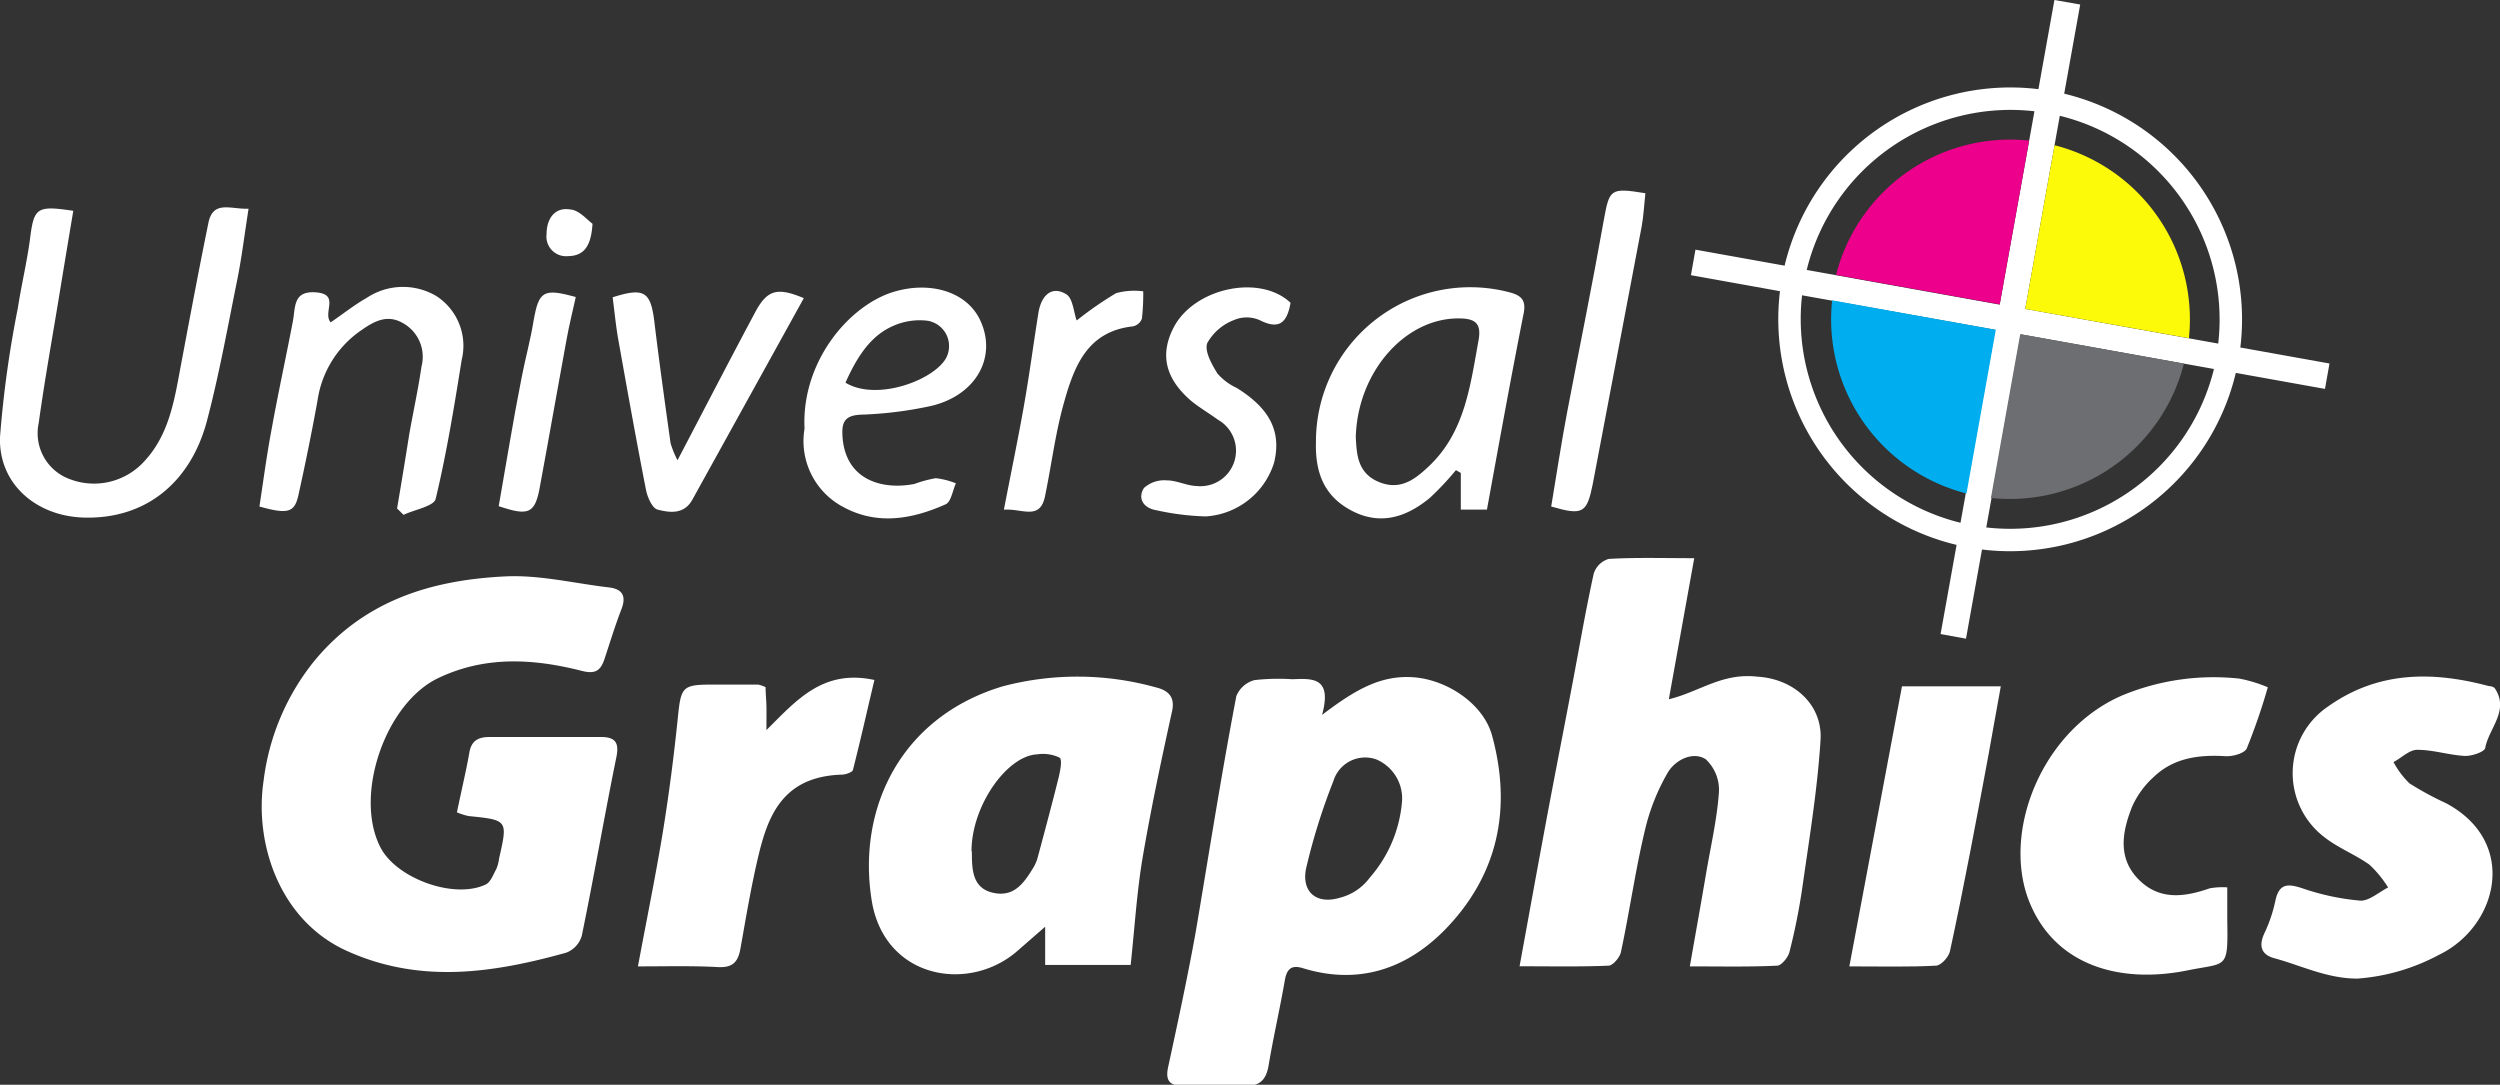 <svg xmlns="http://www.w3.org/2000/svg" viewBox="0 0 204.68 88.81"><rect x="0" y="0" width="204.68" height="88.81" fill="#333333" stroke="none"/><title>Asset 30</title><g id="e9d4b32e-8aa9-4c78-8d7c-43756a513953" data-name="Layer 2"><g id="a86a4520-c5f6-4f9d-a0a4-a70e54d9e7f2" data-name="Layer 8"><path d="M190.72,29.76l-7.3-1.31A19,19,0,0,0,169,7.67l1.31-7.3L168.2,0l-1.31,7.3a19,19,0,0,0-20.78,14.45l-7.3-1.31-.37,2.09,7.29,1.31a19,19,0,0,0,14.46,20.77l-1.31,7.3,2.08.38,1.31-7.3a19,19,0,0,0,20.78-14.46l7.3,1.31Zm-9.11-1.63-15.8-2.84,2.83-15.81A17.17,17.17,0,0,1,181.61,28.13Zm-15.05-19-2.84,15.81-15.8-2.84A17.17,17.17,0,0,1,166.56,9.11Zm-19,15.05L163.35,27l-2.84,15.8A17.18,17.18,0,0,1,147.54,24.16Zm15.06,19,2.83-15.81,15.81,2.84A17.18,17.18,0,0,1,162.6,43.18Z" fill="#fff"/><path d="M150,24.59A14.71,14.71,0,0,0,161,40.4l2.4-13.4Z" fill="#00aeef"/><path d="M163,40.77a14.7,14.7,0,0,0,15.8-11l-13.4-2.41Z" fill="#6d6e71"/><path d="M166.13,11.51a14.72,14.72,0,0,0-15.81,11l13.4,2.41Z" fill="#ec008c"/><path d="M179.21,27.69a14.71,14.71,0,0,0-11-15.8l-2.4,13.4Z" fill="#fdfa09"/><path d="M37.41,66.51c.35-1.72.72-3.24,1-4.79.15-1.1.76-1.39,1.73-1.38,3,0,6,0,9.07,0,1.19,0,1.47.49,1.27,1.57-1,4.9-1.84,9.82-2.85,14.71A2.11,2.11,0,0,1,46.35,78c-6,1.67-12,2.57-18-.17-5.49-2.51-7.53-8.8-6.77-13.9a19.36,19.36,0,0,1,4.14-9.8c4.12-5,9.64-6.65,15.68-6.94,2.79-.13,5.62.57,8.43.9,1.24.14,1.46.81,1,1.91-.49,1.29-.9,2.62-1.33,3.93-.31.93-.71,1.29-1.85,1-3.92-1-7.85-1.25-11.67.54-4.41,2-7.06,9.68-4.81,13.95,1.33,2.51,6,4.22,8.59,3,.4-.18.62-.81.87-1.26a3.19,3.19,0,0,0,.23-.87c.72-3.16.72-3.15-2.51-3.48A5.76,5.76,0,0,1,37.41,66.51Z" fill="#fff"/><path d="M108.24,58.53c2.64-2,4.75-3.28,7.49-3.08s5.7,2.16,6.42,4.74c1.65,6,.52,11.49-3.92,16-3.16,3.18-7.06,4.46-11.55,3.08-.9-.28-1.32,0-1.49,1-.4,2.31-.93,4.6-1.32,6.92-.2,1.23-.74,1.77-2,1.7-1.69-.09-3.38,0-5.08,0-1,0-1.39-.41-1.16-1.49.8-3.7,1.6-7.4,2.27-11.12C99,69.78,100,63.37,101.22,57a2.2,2.2,0,0,1,1.5-1.32,17.39,17.39,0,0,1,3.07-.07C107.43,55.55,109.09,55.41,108.24,58.53Zm6.53,7.26a3.47,3.47,0,0,0-2.1-3.62,2.72,2.72,0,0,0-3.5,1.77,50.82,50.82,0,0,0-2.2,7c-.5,2,.74,3.16,2.73,2.56a4.38,4.38,0,0,0,2.45-1.65A10.77,10.77,0,0,0,114.77,65.79Z" fill="#fff"/><path d="M124.41,79.11c.72-3.93,1.38-7.59,2.06-11.24.74-4,1.52-7.93,2.27-11.9.57-3,1.08-6,1.74-9a1.82,1.82,0,0,1,1.23-1.21c2.22-.13,4.45-.06,7-.06-.74,4.12-1.44,8-2.08,11.55,2.52-.61,4.35-2.18,7.24-1.85,3,.17,5.37,2.3,5.18,5.2-.25,4-.91,8-1.48,12a51.25,51.25,0,0,1-1.06,5.33c-.11.45-.66,1.12-1,1.13-2.27.11-4.56.06-7.16.06.46-2.63.89-5,1.3-7.43s.91-4.51,1.08-6.79a3.43,3.43,0,0,0-1.08-2.74c-1.06-.68-2.51.07-3.11,1.1a17.08,17.08,0,0,0-1.83,4.56c-.81,3.34-1.28,6.76-2,10.12-.09.44-.65,1.1-1,1.12C129.38,79.16,127,79.11,124.41,79.11Z" fill="#fff"/><path d="M92.57,79h-7V75.87L83.36,77.8c-4,3.56-11,2.34-12-4.13-1.19-7.57,2.45-15,10.74-17.48a23.92,23.92,0,0,1,12.51.08c1,.24,1.63.75,1.34,2-.88,4-1.73,8-2.41,12C93.07,73.09,92.9,75.92,92.57,79Zm-13-9.3c0,1.41,0,3,1.72,3.39s2.52-.77,3.28-2a3.38,3.38,0,0,0,.37-.82c.59-2.2,1.18-4.39,1.73-6.6.13-.55.32-1.47.08-1.64a3.14,3.14,0,0,0-1.83-.27C82.43,61.87,79.53,66,79.54,69.7Z" fill="#fff"/><path d="M193,80.12c-2.48,0-4.62-1.08-6.8-1.67-1-.27-1.31-.93-.83-2a11.87,11.87,0,0,0,.92-2.71c.31-1.45,1.05-1.4,2.25-1a19.77,19.77,0,0,0,4.74,1c.72,0,1.49-.7,2.24-1.08A9.19,9.19,0,0,0,194,70.8c-1.16-.83-2.54-1.36-3.66-2.23a6.59,6.59,0,0,1,.28-10.74c4.08-2.89,8.54-2.89,13.14-1.66.17,0,.42.07.5.19,1.21,1.83-.5,3.26-.79,4.88-.06.32-1.1.67-1.67.65-1.31-.07-2.61-.51-3.91-.5-.65,0-1.29.68-1.93,1a7.19,7.19,0,0,0,1.3,1.74,25.79,25.79,0,0,0,3,1.63c6,3.2,4.22,10.12-.59,12.42A16.65,16.65,0,0,1,193,80.12Z" fill="#fff"/><path d="M182.35,72.65c0,1.09,0,1.87,0,2.65.07,4.12,0,3.49-3.22,4.14C173.46,80.6,168,79,166,73.45c-2-5.74,1.34-13.79,7.81-16.54a19.56,19.56,0,0,1,9.54-1.35,11.44,11.44,0,0,1,2.32.71,50.12,50.12,0,0,1-1.72,5c-.18.41-1.17.68-1.76.64-2.18-.13-4.23.14-5.86,1.7a7.28,7.28,0,0,0-1.76,2.41c-.8,2-1.23,4.17.48,5.94s3.77,1.5,5.86.77A5.93,5.93,0,0,1,182.35,72.65Z" fill="#fff"/><path d="M52.23,79.12c.72-3.88,1.46-7.46,2.05-11.07.5-3.09.9-6.2,1.22-9.32.25-2.48.36-2.68,2.77-2.68,1.27,0,2.54,0,3.81,0a2.55,2.55,0,0,1,.6.21c0,.52.06,1.05.07,1.57s0,1,0,1.94c2.5-2.48,4.64-5,8.84-4.1C71,58.15,70.46,60.57,69.84,63c0,.21-.58.41-.89.42-4.91.14-6.1,3.43-6.89,6.79-.58,2.46-1,5-1.44,7.46-.19,1.07-.62,1.56-1.79,1.51C56.67,79.06,54.51,79.12,52.23,79.12Z" fill="#fff"/><path d="M163.81,56.19c-.37,2-.68,3.81-1,5.57-1,5.37-2,10.75-3.16,16.11-.1.47-.72,1.17-1.14,1.19-2.21.12-4.44.06-7.1.06,1.46-7.78,2.87-15.29,4.31-22.93Z" fill="#fff"/><path d="M20.35,17.09c-.33,2.09-.55,3.93-.91,5.74-.79,3.89-1.49,7.81-2.5,11.64-1.33,5-5,8.1-10.2,7.9C2.92,42.21-.12,39.59,0,35.79A88.73,88.73,0,0,1,1.46,25.23c.29-1.9.75-3.78,1-5.69C2.78,17,3,16.81,6,17.26c-.4,2.39-.8,4.79-1.19,7.18-.56,3.4-1.17,6.79-1.64,10.19a4,4,0,0,0,2.15,4.43A5.55,5.55,0,0,0,11.59,38c2.29-2.28,2.69-5.29,3.25-8.25.72-3.83,1.44-7.67,2.22-11.49C17.44,16.37,18.86,17.14,20.35,17.09Z" fill="#fff"/><path d="M121.74,41.72H119.6v-3l-.4-.23a23.9,23.9,0,0,1-2.12,2.26c-1.88,1.56-4,2.29-6.34,1.1s-3.07-3.16-3-5.66a12.63,12.63,0,0,1,15.76-12.28c1,.25,1.46.61,1.25,1.72C123.7,30.92,122.74,36.24,121.74,41.72ZM111,35.81c.08,1.3.1,2.91,1.89,3.65s3-.25,4.15-1.34c2.89-2.77,3.33-6.53,4-10.19.26-1.37-.16-1.85-1.55-1.86C115.1,26,111.14,30.39,111,35.81Z" fill="#fff"/><path d="M27.07,26.39c1-.67,1.92-1.42,2.95-2a5.36,5.36,0,0,1,5.69-.16,4.84,4.84,0,0,1,2.09,5.23c-.61,3.81-1.23,7.63-2.13,11.38-.14.61-1.72.88-2.63,1.31l-.53-.52c.34-2,.68-4.07,1-6.1.33-1.85.73-3.68,1-5.53A3.15,3.15,0,0,0,33,26.46c-1.38-.81-2.52-.05-3.51.64A8.42,8.42,0,0,0,26,32.77c-.47,2.6-1,5.2-1.57,7.78-.32,1.42-.86,1.57-3.19.92.32-2.1.6-4.23,1-6.34.54-3,1.18-5.89,1.74-8.84.22-1.15,0-2.52,1.93-2.35S26.4,25.6,27.07,26.39Z" fill="#fff"/><path d="M65.87,35.09C65.6,29.63,69.5,25,73.18,23.89c3-.9,6,0,7.08,2.35,1.39,3-.35,6.14-4.05,7a31.61,31.61,0,0,1-5.74.71c-1.22.06-1.56.53-1.5,1.67.18,3.75,3.35,4.51,5.9,4a10.47,10.47,0,0,1,1.74-.47,6.36,6.36,0,0,1,1.65.42c-.27.59-.39,1.52-.84,1.72-2.72,1.21-5.57,1.73-8.34.24A6.1,6.1,0,0,1,65.87,35.09Zm3.35-3.76c2.52,1.54,7.19-.17,8.23-2a2.1,2.1,0,0,0-1.51-3.07,5.34,5.34,0,0,0-2.74.39C71.34,27.43,70.22,29.1,69.22,31.33Z" fill="#fff"/><path d="M55.47,37.68c2.24-4.28,4.26-8.19,6.34-12.08,1-1.89,1.82-2.1,4-1.19L56.69,40.9c-.68,1.24-1.86,1.08-2.86.82-.43-.12-.82-1-.94-1.61-.81-4.13-1.55-8.28-2.29-12.42-.19-1.12-.3-2.26-.44-3.35,2.61-.83,3.12-.46,3.42,2.06.4,3.3.86,6.59,1.32,9.88A7.67,7.67,0,0,0,55.47,37.68Z" fill="#fff"/><path d="M105.66,24.79c-.3,1.73-1,2.19-2.53,1.42a2.65,2.65,0,0,0-2.12,0,4.23,4.23,0,0,0-2.17,1.88c-.24.66.37,1.74.84,2.5a4.75,4.75,0,0,0,1.57,1.17c2.71,1.68,3.67,3.56,3.07,6.09a6.27,6.27,0,0,1-5.59,4.43,21.08,21.08,0,0,1-4.07-.51c-1.08-.18-1.53-1-1-1.82a2.48,2.48,0,0,1,1.87-.62c.82,0,1.62.44,2.44.46a2.91,2.91,0,0,0,1.74-5.43c-.73-.53-1.53-1-2.2-1.55-1.89-1.64-2.68-3.56-1.42-6C97.77,23.58,103.14,22.41,105.66,24.79Z" fill="#fff"/><path d="M127,41.47c.43-2.57.82-5.17,1.31-7.75,1-5.25,2.07-10.47,3-15.72.46-2.52.52-2.65,3.4-2.18-.1.91-.14,1.85-.31,2.76q-2,10.53-4,21.06C129.92,42,129.61,42.23,127,41.47Z" fill="#fff"/><path d="M82.19,41.73c.58-3,1.14-5.69,1.62-8.39s.79-5.12,1.2-7.68c.24-1.56,1.16-2.28,2.3-1.56.53.34.59,1.44.84,2.14A28.9,28.9,0,0,1,91.38,24a5.74,5.74,0,0,1,2.22-.15,18.47,18.47,0,0,1-.11,2.24,1,1,0,0,1-.73.63c-3.81.41-4.85,3.38-5.68,6.35-.69,2.48-1,5.06-1.53,7.59C85.13,42.64,83.66,41.61,82.19,41.73Z" fill="#fff"/><path d="M40.83,41.44C41.44,38,42,34.48,42.69,31c.3-1.6.75-3.17,1-4.77.43-2.4.8-2.65,3.45-1.91-.25,1.14-.54,2.29-.75,3.45-.74,4-1.43,8-2.16,11.92C43.83,42.05,43.34,42.29,40.83,41.44Z" fill="#fff"/><path d="M48.51,18.32c-.11,1.81-.68,2.63-2,2.65a1.61,1.61,0,0,1-1.76-1.82c0-1.21.65-2.22,1.94-2C47.42,17.2,48.07,18,48.51,18.32Z" fill="#fff"/></g></g></svg>